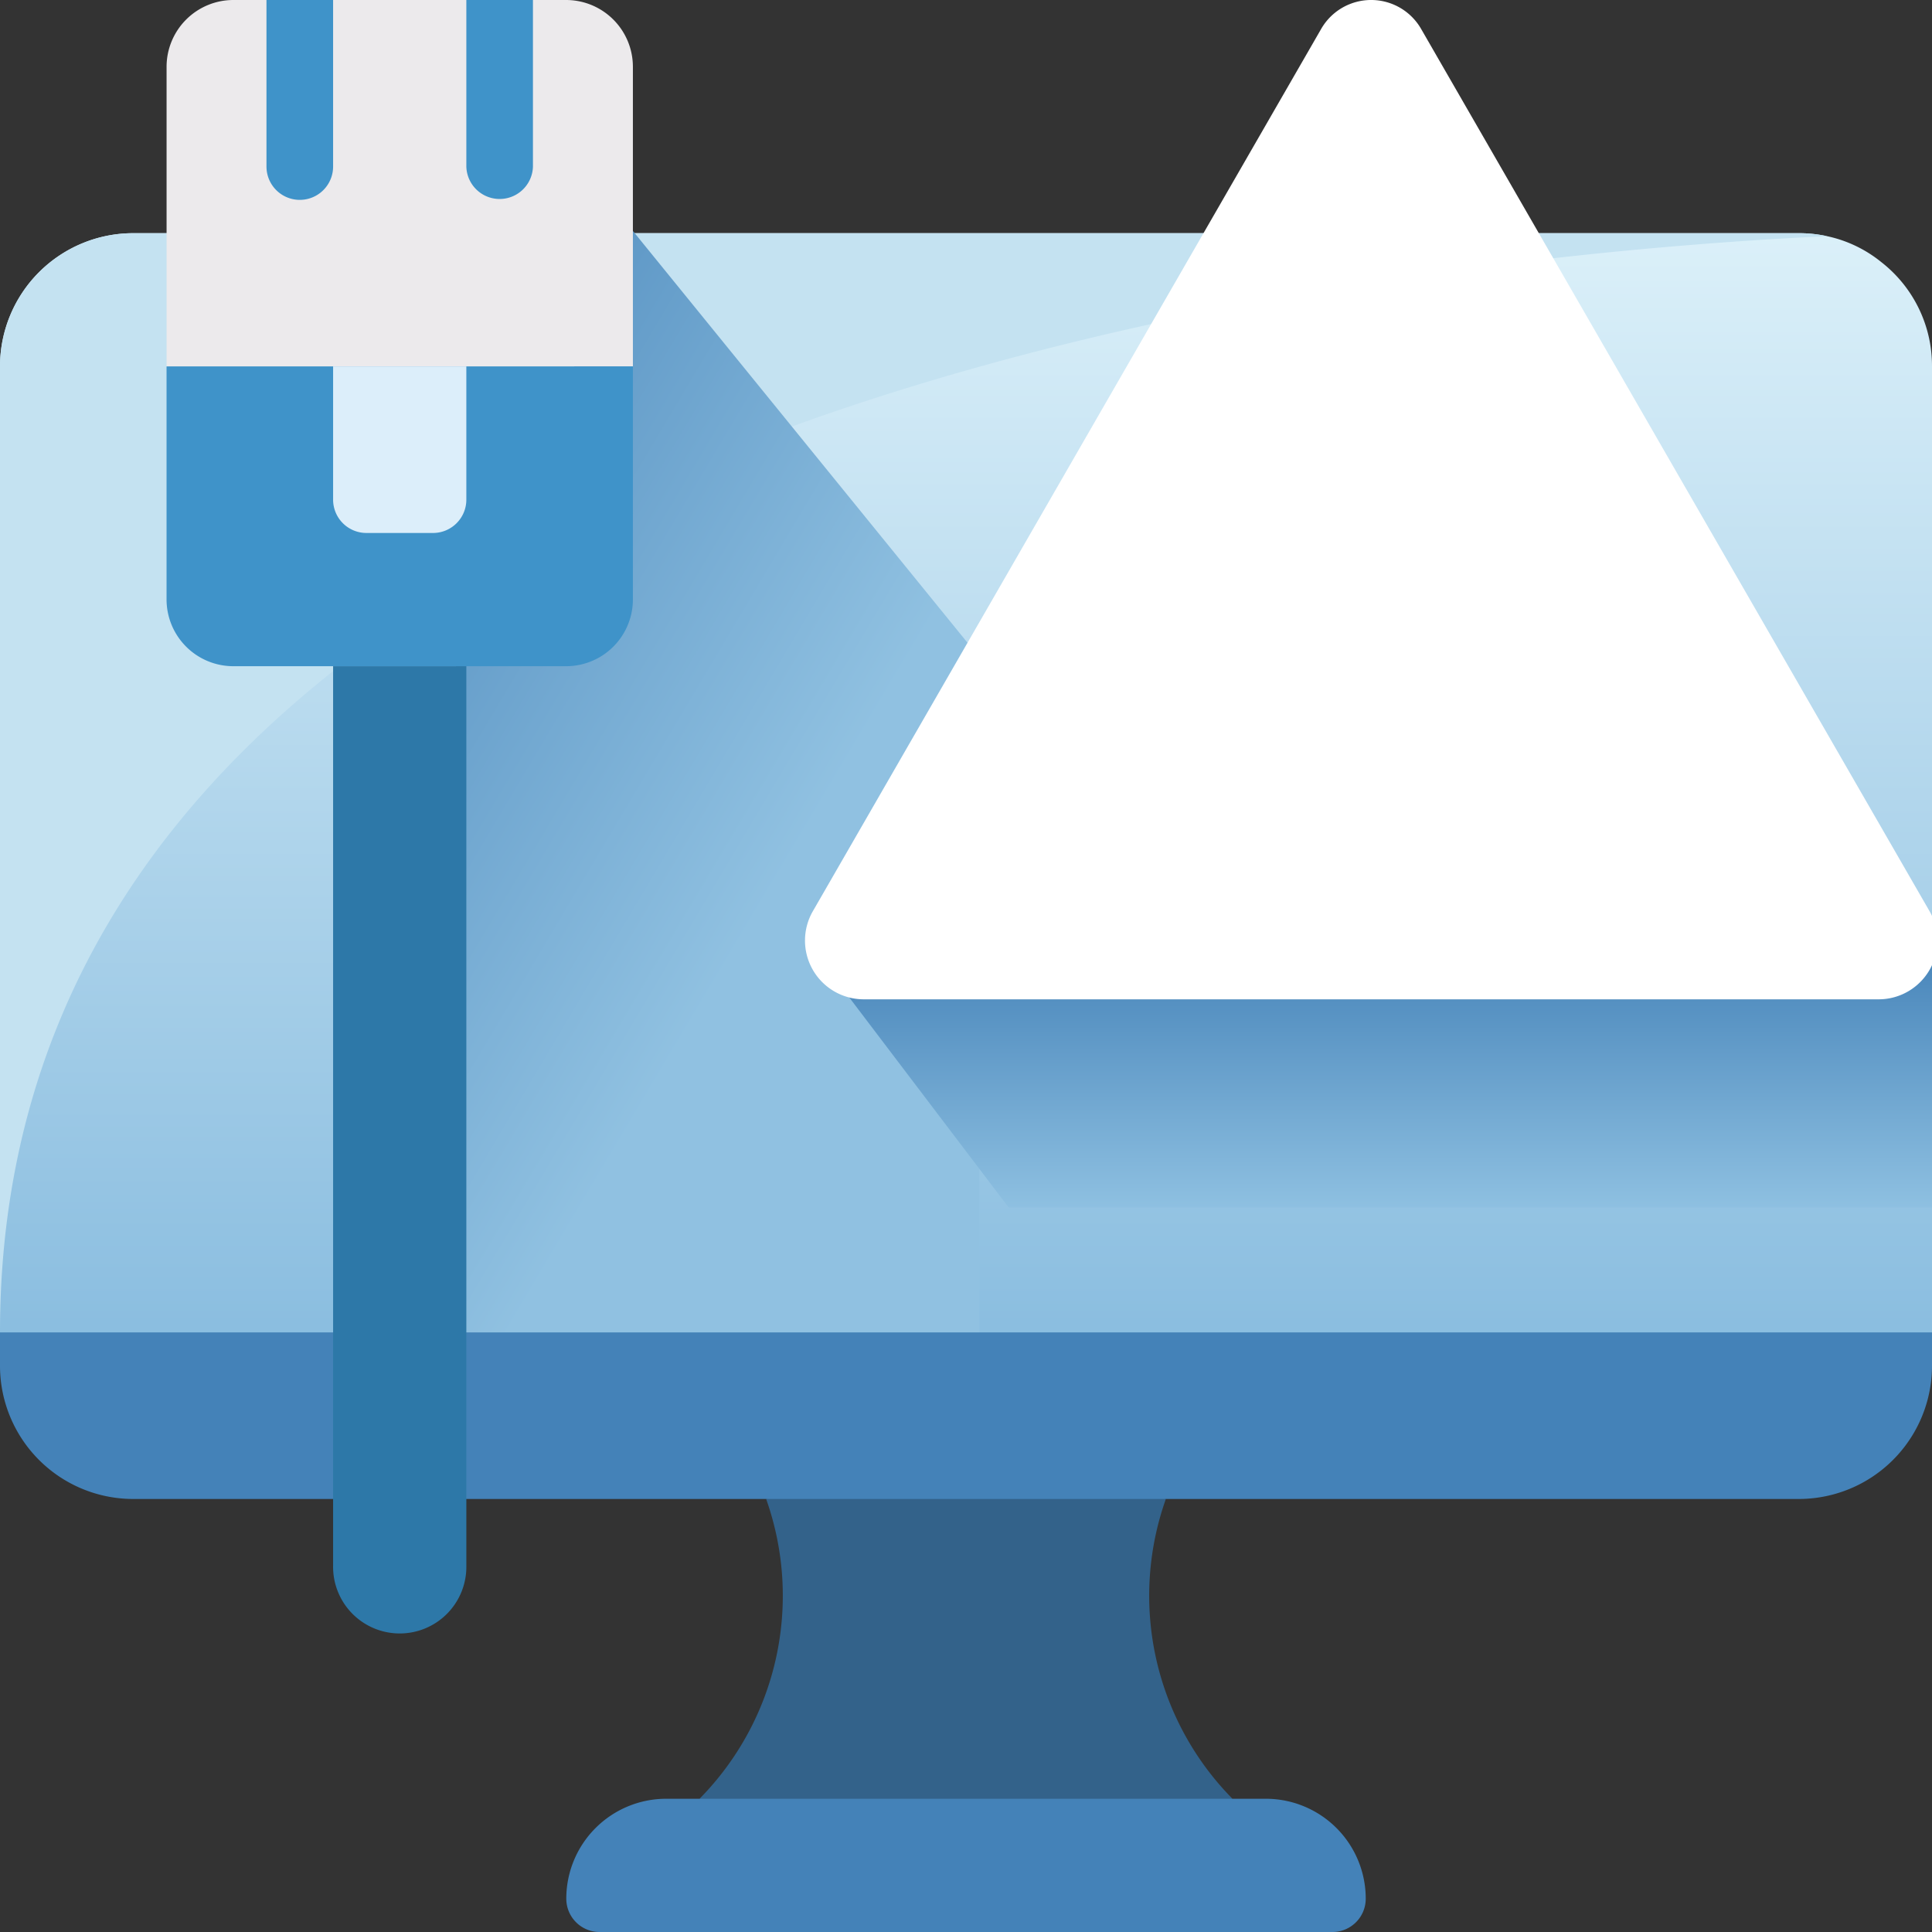 <svg width="82" height="82" fill="none" xmlns="http://www.w3.org/2000/svg"><rect width="100%" height="100%" fill="#333333" stroke="none"/><path d="M79.851 11.127a5.457 5.457 0 00-2.305-1.103 5.59 5.59 0 00-1.201-.127H5.655A5.655 5.655 0 000 15.552v42.413h82V15.552a5.581 5.581 0 00-2.149-4.425z" fill="url(#paint0_linear)"/><path d="M52.31 76.345a12.27 12.27 0 01-2.827-12.724L41 60.793l-8.483 2.828a12.27 12.27 0 01-2.827 12.724L41 79.172l11.31-2.827z" fill="#33628A"/><path d="M77.546 10.024C60.454 10.83 0 16.484 0 56.552v-41a5.655 5.655 0 015.655-5.655h70.69a5.59 5.59 0 011.201.127z" fill="#C4E2F1"/><path d="M41.57 27.903L26.763 9.68 19.36 27.903v35.305h22.21V27.903z" fill="url(#paint1_linear)"/><path d="M42.811 51.25l-8.644-11.389H82V51.25H42.811z" fill="url(#paint2_linear)"/><path d="M58.2 42.414h21.57a2.494 2.494 0 002.12-3.75L60.322 1.237a2.446 2.446 0 00-4.253 0L34.506 38.664a2.494 2.494 0 002.126 3.75h21.569z" fill="#fff"/><path d="M82 56.552v1.413a5.655 5.655 0 01-5.655 5.656H5.655A5.655 5.655 0 010 57.965v-1.413h82zM28.276 76.345h25.448a4.241 4.241 0 014.242 4.241c0 .781-.633 1.414-1.414 1.414H25.448c-.78 0-1.413-.633-1.413-1.414a4.241 4.241 0 014.24-4.241z" fill="#4482B8"/><path d="M26.862 2.828v12.724H7.07V2.828A2.836 2.836 0 019.897 0h14.138a2.836 2.836 0 012.827 2.828z" fill="#ECEAEC"/><path d="M26.862 15.552v9.896a2.836 2.836 0 01-2.827 2.828H9.897a2.836 2.836 0 01-2.828-2.828v-9.896h19.793z" fill="#3F93C9"/><path d="M19.793 28.276v38.172a2.828 2.828 0 11-5.655 0V28.276h5.655z" fill="#2D78A8"/><path d="M14.138 15.552h5.655v5.655c0 .78-.633 1.414-1.414 1.414h-2.827a1.414 1.414 0 01-1.414-1.414v-5.655z" fill="#DCEEFA"/><path d="M14.138 0v7.069a1.414 1.414 0 01-2.828 0V0h2.828zm8.482 0v7.069a1.414 1.414 0 01-2.827 0V0h2.828z" fill="#3F93C9"/><defs><linearGradient id="paint0_linear" x1="41" y1="9.897" x2="41" y2="57.965" gradientUnits="userSpaceOnUse"><stop stop-color="#DBF0F9"/><stop offset="1" stop-color="#88BCDF"/></linearGradient><linearGradient id="paint1_linear" x1="15.375" y1="25.625" x2="33.597" y2="36.444" gradientUnits="userSpaceOnUse"><stop stop-color="#5C96C5"/><stop offset="1" stop-color="#90C1E1"/></linearGradient><linearGradient id="paint2_linear" x1="58.083" y1="39.861" x2="58.083" y2="51.25" gradientUnits="userSpaceOnUse"><stop stop-color="#4482B8"/><stop offset="1" stop-color="#8EC0E1"/></linearGradient></defs></svg>